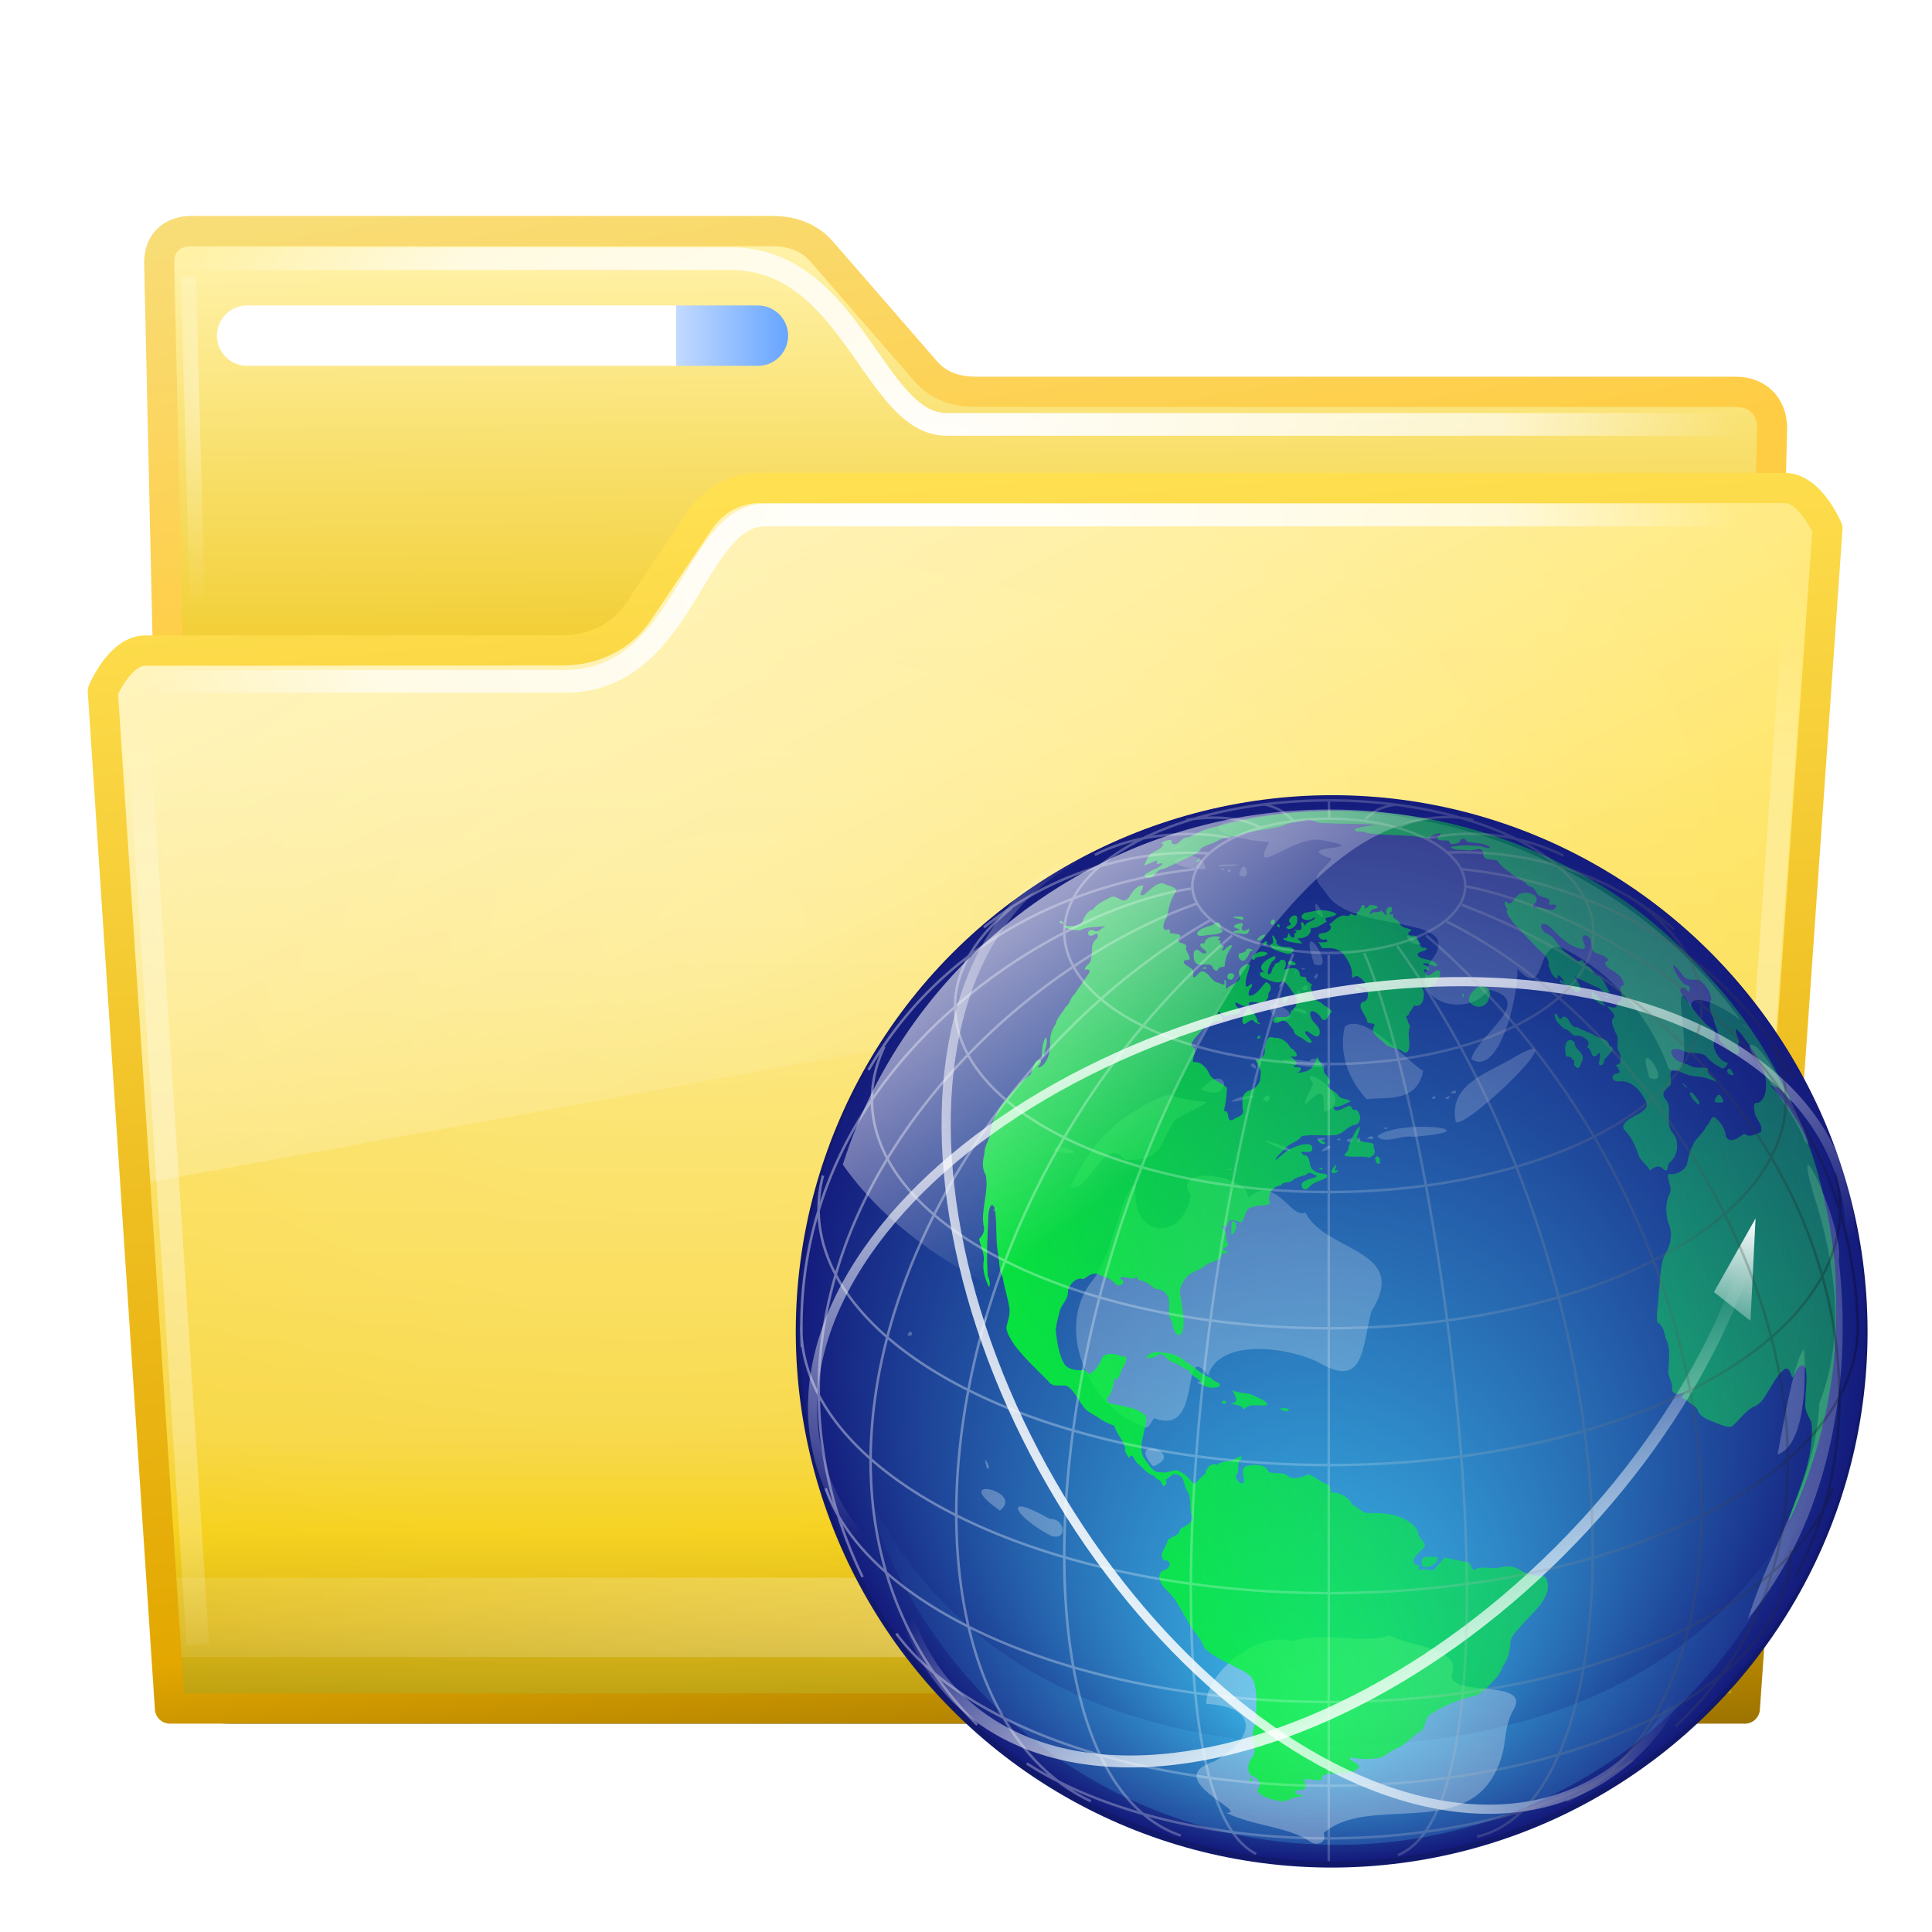 <svg height="256" viewBox="0 0 256 256" width="256" xmlns="http://www.w3.org/2000/svg" xmlns:xlink="http://www.w3.org/1999/xlink">
  <defs>
    <linearGradient id="linearGradient6701">
      <stop offset="0" stop-color="#fff"/>
      <stop offset="1" stop-color="#fff" stop-opacity="0"/>
    </linearGradient>
    <filter id="filter4454" color-interpolation-filters="sRGB" height="4.714" width="1.323" x="-.161" y="-1.857">
      <feGaussianBlur stdDeviation="15.477"/>
    </filter>
    <linearGradient id="linearGradient4786" gradientTransform="matrix(5.366 0 0 5.087 24.876 281.347)" gradientUnits="userSpaceOnUse" x1="15.133" x2="15.044" y1="17.42" y2="6.623">
      <stop offset="0" stop-color="#f0c923"/>
      <stop offset="1" stop-color="#fff1a5"/>
    </linearGradient>
    <filter id="filter4123" color-interpolation-filters="sRGB" height="1.737" width="1.154" x="-.077" y="-.369">
      <feGaussianBlur stdDeviation="6.45"/>
    </filter>
    <linearGradient id="linearGradient4790" gradientUnits="userSpaceOnUse" x1="107.5" x2="94.814" y1="357" y2="279.762">
      <stop offset="0" stop-color="#ffcd44"/>
      <stop offset="1" stop-color="#f5e38c"/>
    </linearGradient>
    <linearGradient id="linearGradient11897" gradientUnits="userSpaceOnUse" x1="148.066" x2="148.066" y1="486.029" y2="315.263">
      <stop offset="0" stop-color="#b79b0a"/>
      <stop offset=".063" stop-color="#dcb50c"/>
      <stop offset=".13" stop-color="#f5ce0c"/>
      <stop offset=".2" stop-color="#f7d435"/>
      <stop offset=".7" stop-color="#ffe564"/>
      <stop offset="1" stop-color="#ffe76d"/>
    </linearGradient>
    <radialGradient id="radialGradient69112" cx="147.016" cy="525.86" gradientTransform="matrix(1.587 0 -0 .753 -86.287 85.9)" gradientUnits="userSpaceOnUse" r="103.047" xlink:href="#linearGradient6701"/>
    <filter id="filter4375-19" color-interpolation-filters="sRGB" height="2.706" width="1.027" x="-.014" y="-.853">
      <feGaussianBlur stdDeviation="1.066"/>
    </filter>
    <linearGradient id="linearGradient4324-3">
      <stop offset="0" stop-color="#fff"/>
      <stop offset=".711" stop-color="#fff" stop-opacity=".653"/>
      <stop offset="1" stop-color="#fff" stop-opacity="0"/>
    </linearGradient>
    <linearGradient id="linearGradient6330" gradientUnits="userSpaceOnUse" x1="167.422" x2="180.588" y1="320.081" y2="482.759">
      <stop offset="0" stop-color="#ffe051"/>
      <stop offset=".853" stop-color="#e3a700"/>
      <stop offset="1" stop-color="#9b7200"/>
    </linearGradient>
    <linearGradient id="linearGradient6345" gradientUnits="userSpaceOnUse" x1="85.711" x2="130.892" y1="333.963" y2="426.569">
      <stop offset="0" stop-color="#fff" stop-opacity=".501"/>
      <stop offset="1" stop-color="#fff" stop-opacity="0"/>
    </linearGradient>
    <radialGradient id="radialGradient6522" cx="129.671" cy="373.827" gradientTransform="matrix(1.648 -.21 .129 1 -143.259 41.552)" gradientUnits="userSpaceOnUse" r="108.063">
      <stop offset="0" stop-color="#fff" stop-opacity=".3"/>
      <stop offset="1" stop-color="#fff" stop-opacity="0"/>
    </radialGradient>
    <linearGradient id="linearGradient1153" gradientUnits="userSpaceOnUse" x1="28.764" x2="104.454" y1="36.473" y2="36.473">
      <stop offset="0" stop-color="#fff"/>
      <stop offset=".804" stop-color="#fff"/>
      <stop offset=".804" stop-color="#c2daff"/>
      <stop offset="1" stop-color="#67a5ff"/>
    </linearGradient>
    <radialGradient id="radialGradient4473" cx="247.518" cy="398.591" gradientTransform="matrix(18.995 1.488 -.695 8.777 -4177.069 -3468.231)" gradientUnits="userSpaceOnUse" r="6.67" xlink:href="#linearGradient4324-3"/>
    <filter id="filter4504" color-interpolation-filters="sRGB" height="1.017" width="1.596" x="-.298" y="-.008">
      <feGaussianBlur stdDeviation=".366"/>
    </filter>
    <radialGradient id="radialGradient4510" cx="247.068" cy="400.185" gradientTransform="matrix(18.991 -1.537 .728 8.902 -4934.661 -2770.632)" gradientUnits="userSpaceOnUse" r="6.67" xlink:href="#linearGradient4324-3"/>
    <radialGradient id="radialGradient4684" cx="143.602" cy="314.059" gradientTransform="matrix(1 .005 -.003 .66 .994 125.472)" gradientUnits="userSpaceOnUse" r="101.605" xlink:href="#linearGradient4324-3"/>
    <filter id="filter4686" color-interpolation-filters="sRGB" height="1.267" width="1.014" x="-.007" y="-.133">
      <feGaussianBlur stdDeviation=".559"/>
    </filter>
    <radialGradient id="radialGradient5200" cx="143.602" cy="314.059" gradientTransform="matrix(1 .005 -.003 .66 .994 134.194)" gradientUnits="userSpaceOnUse" r="101.605" xlink:href="#linearGradient4324-3"/>
    <radialGradient id="radialGradient1239" cx="53.078" cy="315.766" gradientTransform="matrix(12.122 -.519 1.255 28.998 -987.397 -8818.051)" gradientUnits="userSpaceOnUse" r=".945" xlink:href="#linearGradient6701"/>
    <filter id="filter1241" color-interpolation-filters="sRGB" height="1.082" width="5.77" x="-2.385" y="-.041">
      <feGaussianBlur stdDeviation=".696"/>
    </filter>
    <linearGradient id="linearGradient8575" gradientUnits="userSpaceOnUse" x1="-126.507" x2="83.923" y1="-17.498" y2="-17.498">
      <stop offset="0" stop-color="#fff"/>
      <stop offset=".5" stop-color="#fff" stop-opacity=".498"/>
      <stop offset="1" stop-opacity=".657"/>
    </linearGradient>
    <linearGradient id="linearGradient5752-9" gradientTransform="matrix(1.935 0 0 1.928 -147.393 -126.178)" gradientUnits="userSpaceOnUse" x1="22.196" x2="51.626" xlink:href="#linearGradient6701" y1="-3.091" y2="35.567"/>
    <filter id="filter6740-7" height="1.099" width="1.211" x="-.105" y="-.05">
      <feGaussianBlur stdDeviation=".207"/>
    </filter>
    <linearGradient id="linearGradient6346-3" gradientTransform="matrix(.769 0 0 1.262 15.228 -21.986)" gradientUnits="userSpaceOnUse" x1="119.585" x2="-6.849" xlink:href="#linearGradient6701" y1="1.565" y2="8.759"/>
    <linearGradient id="linearGradient6348-2" gradientTransform="matrix(.769 0 0 1.262 .047 20.221)" gradientUnits="userSpaceOnUse" x1="108.674" x2="-5.198" xlink:href="#linearGradient6701" y1="-9.811" y2="6.688"/>
    <linearGradient id="linearGradient6350-0" gradientTransform="matrix(.769 0 0 1.262 -36.793 -5.367)" gradientUnits="userSpaceOnUse" x1="97.526" x2="37.594" xlink:href="#linearGradient6701" y1="51.7" y2="11.567"/>
    <linearGradient id="linearGradient6038-6" gradientUnits="userSpaceOnUse" x1="278.831" x2="15.475" y1="12.988" y2="-37.347">
      <stop offset="0" stop-color="#07fa2b"/>
      <stop offset="1" stop-color="#25ff55" stop-opacity="0"/>
    </linearGradient>
    <linearGradient id="linearGradient6041-9" gradientUnits="userSpaceOnUse" x1="-103.55" x2="115.904" y1="26.675" y2="-32.127">
      <stop offset="0" stop-color="#04f732"/>
      <stop offset="1" stop-color="#00fd1f" stop-opacity="0"/>
    </linearGradient>
    <filter id="filter4037-7" height="1.011" width="1.013" x="-.006" y="-.006">
      <feGaussianBlur stdDeviation=".473"/>
    </filter>
    <filter id="filter3793-2" height="1.227" width="1.087" x="-.043" y="-.114">
      <feGaussianBlur stdDeviation="2.881"/>
    </filter>
    <radialGradient id="radialGradient6897-7" cx="-20.747" cy="-17.869" fx="-24.779" fy="62.038" gradientUnits="userSpaceOnUse" r="105.912">
      <stop offset="0" stop-color="#3cc1ee"/>
      <stop offset="1" stop-color="#141b7c"/>
    </radialGradient>
    <filter id="filter3748-3" height="1.036" width="1.036" x="-.018" y="-.018">
      <feGaussianBlur stdDeviation=".733"/>
    </filter>
    <linearGradient id="linearGradient1463" gradientUnits="userSpaceOnUse" x1="-1100.798" x2="-1100.798" y1="457.993" y2="379.857">
      <stop offset="0" stop-color="#4fd6ff"/>
      <stop offset="1" stop-color="#4fd6ff" stop-opacity="0"/>
    </linearGradient>
    <linearGradient id="linearGradient1465" gradientUnits="userSpaceOnUse" x1="5.915" x2="132.875" xlink:href="#linearGradient6701" y1="310.452" y2="-163.368"/>
    <linearGradient id="linearGradient1467" gradientUnits="userSpaceOnUse" x1="101.789" x2="97.069" xlink:href="#linearGradient6701" y1="43.983" y2="57.257"/>
  </defs>
  <rect fill-rule="evenodd" filter="url(#filter4454)" height="20" opacity=".8" rx="8.153" ry="10" transform="matrix(.903 0 0 .297 9.573 162.761)" width="230" x="15" y="201"/>
  <g enable-background="new" transform="matrix(1.058 0 0 1.064 -28.633 -300.291)">
    <path d="m52.094 312c-2.336 0-4.094 1.278-4.094 3.95v167.466c0 3.952 2.447 6.585 5.772 6.585h189.555c3.344 0 4.673-2.461 4.673-5.905v-147.522c0-2.951-2.011-4.547-4.516-4.547h-93.987c-1.693 0-4.434-.205-6.493-2.561l-13.071-14.954c-1.757-2.011-4.225-2.511-6.09-2.511z" fill="url(#linearGradient4786)" fill-rule="evenodd"/>
    <path d="m122.25 324c-3.198 0-5.916 1.724-7.531 4.125l-7.656 11.344c-1.912 2.841-5.3 4.78-9.469 4.781h-44.691c-3.197 0-5.392 3.037-5.344 5.062l.406 16.688h199.194l1.281-36.938c.104-3.037-2.147-5.062-5.344-5.062z" fill-rule="evenodd" filter="url(#filter4123)" opacity=".712" transform="translate(0 20)"/>
    <path d="m51.094 311c-2.336 0-4.094 1.278-4.094 3.95l3.78 168.466c0 3.952 2.447 6.585 5.772 6.585h183.996c3.344 0 4.673-2.461 4.673-5.905l3.78-148.522c0-2.951-2.011-4.547-4.516-4.547h-94.987c-1.693 0-4.434-.205-6.493-2.561l-13.071-14.954c-1.757-2.011-4.225-2.511-6.09-2.511z" fill="none" stroke="url(#linearGradient4790)" stroke-width="3.769"/>
    <path d="m51.07 314.443h67.537c15.096 0 17.92 20.638 26.983 20.638h103.022" fill="none" filter="url(#filter4686)" stroke="url(#radialGradient5200)" stroke-width="2.827"/>
    <path d="m32.764 36.473h67.69" fill="#82b7ff" stroke="url(#linearGradient1153)" stroke-linecap="round" stroke-width="8" transform="matrix(.945 0 0 .94 27.055 289.746)"/>
    <path d="m50.673 296.605 1.095 41.308" fill="none" filter="url(#filter1241)" opacity=".6" stroke="url(#radialGradient1239)" stroke-width="1.885" transform="translate(0 20)"/>
  </g>
  <g enable-background="new" transform="matrix(1.058 0 0 1.064 -28.703 -290.725)">
    <path d="m122.254 334.01h128.406c3.197 0 5.344 5.062 5.344 5.062l-10.344 146.938h-197.25l-8.406-126.688s2.116-5.062 5.312-5.062l52.281-.031c4.168-.002 7.557-1.94 9.469-4.781l7.656-11.344c1.616-2.401 4.333-4.094 7.531-4.094z" fill="url(#linearGradient11897)"/>
    <path d="m245.656 480.938h-197.25v3h197.25z" fill="url(#radialGradient69112)" fill-rule="evenodd" filter="url(#filter4375-19)" opacity=".499" transform="matrix(1 0 0 3.292 0 -1113.528)"/>
    <path d="m122.254 334.01h128.406c3.197 0 5.344 5.062 5.344 5.062l-10.344 146.938h-197.25l-8.406-126.688s2.116-5.062 5.312-5.062l52.281-.031c4.168-.002 7.557-1.94 9.469-4.781l7.656-11.344c1.616-2.401 4.333-4.094 7.531-4.094z" fill="url(#radialGradient6522)"/>
    <path d="m122.254 334.009c-3.198 0-5.916 1.692-7.531 4.093l-7.657 11.344c-1.912 2.841-5.299 4.78-9.467 4.782l-52.282.031c-3.197 0-5.33 3.037-5.311 5.063l4.287 61.42 208.935-37.755 2.777-43.916c-.003-3.038-2.148-5.063-5.344-5.063z" fill="url(#linearGradient6345)"/>
    <path d="m241.877 480.938h-187.801v3h187.801z" fill="url(#radialGradient69112)" fill-rule="evenodd" filter="url(#filter4375-19)" opacity=".3" transform="matrix(1 0 0 .722 0 131.781)"/>
    <path d="m122.188 323h128.406c3.197 0 5.344 5.062 5.344 5.062l-10.344 146.938h-197.25l-8.406-126.688s2.116-5.062 5.312-5.062l52.281-.031c4.168-.002 7.557-1.94 9.469-4.781l7.656-11.344c1.616-2.401 4.333-4.094 7.531-4.094z" fill="none" stroke="url(#linearGradient6330)" stroke-linecap="round" stroke-linejoin="round" stroke-width="3.769" transform="translate(.066 11.01)"/>
    <path d="m242.728 466.93 9.579-136.678" fill="none" filter="url(#filter4504)" opacity=".6" stroke="url(#radialGradient4473)" stroke-width="2.827" transform="translate(.066 11.01)"/>
    <path d="m51.845 467.081-7.683-117.524" fill="none" filter="url(#filter4504)" opacity=".6" stroke="url(#radialGradient4510)" stroke-width="2.827" transform="translate(.066 11.01)"/>
    <path d="m45.401 347.075h52.419c15.096 0 16.03-20.715 25.093-20.715h125.699" fill="none" filter="url(#filter4686)" stroke="url(#radialGradient4684)" stroke-width="2.827" transform="translate(.066 11.01)"/>
  </g>
  <g transform="matrix(.667 0 0 .667 190.384 187.928)">
    <circle cx="61.184" cy="58.71" fill="#11196b" filter="url(#filter3748-3)" r="48.947" transform="matrix(2.175 0 0 2.175 -153.962 -144.896)"/>
    <circle cx="-20.747" cy="-17.869" fill="url(#radialGradient6897-7)" r="105.912"/>
    <path d="m-1178.156 380.469c9.474 35.016 41.469 60.813 79.469 60.812 38 0 70.026-25.796 79.5-60.812-13.477 30.5-44.03 44.135-79.5 44.135-35.47-0-65.992-13.635-79.469-44.135z" fill="url(#linearGradient1463)" filter="url(#filter3793-2)" opacity=".521" transform="matrix(1.185 0 0 1.185 1282.06 -438.169)"/>
    <path d="m99.543 202.244c-4.018-2.962-11.141-3.112-16.258-5.643 4.669.009-12.724-6.537-2.422-9.878 7.195-3.736 9.677-10.428-1.481-11.111.2-6.373 10.139-14.067 16.531-12.073 6.158-1.978 13.05.707 18.786-1.086 4.277 2.33 13.445 2.196 12.07 7.215-1.501 5.067 16.019.696 11.571 7.444-2.152 4.385-.596 6.863-3.616 12.313-6.636 11.794-24.342 3.801-32.708 11.047.668 1.747-1.111 2.537-2.472 1.771zm84.359-43.595c4.271-13.762 12.998-26.129 13.493-40.838 5.237-13.217 3.067-27.303-1.134-40.478-4.563-15.555 6.006 6.487 4.915 12.921 2.745 23.952-1.951 50.184-17.568 69.078 0 0 .294-.683.294-.683zm-134.369-15.384c-7.197-3.759-9.65-8.646-.283-3.255 3.145-.072 3.458 4.346.283 3.255zm-9.857-4.853c-10.085-7.038 5.006-3.806 0 0zm-2.53-8.237c-1.043-3.78 1.388 1.087 0 0zm32.032-.275c-5.559-6.177 6.77-2.626 0 0zm120.206-2.275c1.081-5.766 3.374-18.872 5.085-20.25.469 6.11.149 18.491-5.085 20.25zm-122.524-5.614c-9.935-3.402-16.796-18.592-9.408-27.825 4.045-4.821 5.462-17.364 8.43-18.639-1.463 10.452 9.007 11.457 10.556 2.215-4.26-6.211 11.616-3.912 10.994.49 5.279-4.855 8.289 4.224 11.056 2.779 3.9 7.754 20.274 6.97 12.708 19.036-1.836 6.902-1.291 15.189-10.309 9.733-6.991-3.276-19.274-4.173-21.103 2.637-5.638-7.51-.704 12.035-10.409 8.178-.644.703-1.114 2.685-2.515 1.396zm10.829-8.291c1.447-.641 1.409 1.177 0 0zm-55.736-8.979c.163-1.847 1.823.252 0 0zm14.615-2.583c.699-2.978.686.512 0 0zm1.774-21.445c.923-1.472 1.461-.002 0 0zm14.918-4.647c3.871-8.009 8.67-13.92 18.819-17.742 8.462 2.757 10.558-.455 1.304 4.864-3.115 4.669-2.22 7.952-9.631 7.718-3.902-5.247-7.05 6.816-10.491 5.16zm-8.578-3.253c1.265-1.647-.457 1.502 0 0zm38.879-.112c1.329-.409.663.629 0 0zm-33.239-3.406c-1.355-2.575 8.956 1.502 0 0zm44.061-.257c-10.268-4.448 5.909.965 0 0zm7.13.267c1.782-2.154 3.023-.522 0 0zm93.027-2.072c-.973-4.516-14.613-21.157-9.319-18.139 3.854 2.995 12.522 22.271 9.319 18.139zm-88.154-.09c1.973-1.322 1.343 1.356 0 0zm1.985-.202c1.121-1.309.685 1.818 0 0zm-7.49-.188c3.659-.356-.798 1.166 0 0zm3.617.172c1.329-.409.663.629 0 0zm5.849-.159c1.278-1.177 2.0.626 0 0zm1.994-.426c4.208-3.424 23.159-1.164 6.837.127-1.875-.485-5.644 1.579-6.837-.127zm1.181-1.581c1.329-.409.663.629 0 0zm13.922-1.137c-1.4-6.877 5.076-9.02 10.452-11.993 14.514-8.848-8.169 13.238-10.452 11.993zm-25.442-3.789c.1-5.788-6.643 5.994-1.981-3.584-3.744-4.684 9.168 2.939 2.08 5.458 0 0-.1-1.874-.1-1.874zm-17.817-.065c1.899-1.889 9.074-1.406 0 0zm26.08-.562c-4.855-5.365-4.989-10.78-4.164-13.988 3.89-2.833 12.244 7.033 15.075 8.542-1.281 6.063-6.468 5.03-10.912 5.446zm-19.944.033c1.82-2.398 1.639 1.769 0 0zm32.488-.198c.842-1.24 1.04.688 0 0zm2.527.017c1.522-1.192.908.639 0 0zm-46.917-1.753c5.418-5.851 6.355 3.046 0 0zm48.0.67c1.409-1.177 1.447.641 0 0zm38.326-2.859c-3.14-9.572 5.02 2.054 0 0zm3.739-1.668c-3.632-10.041-10.876-18.533-20.587-23.371-5.251-1.595-2.888 10.308-8.598 4.032.211 5.653-3.637 20.942-8.884 17.379 1.279-4.723 12.635-11.223 3.437-13.348-4.642 5.968-16.14 1.918-11.13-5.586 7.224-9.292-15.489-5.009-20.128-12.881-3.323-3.929-1.963-3.081 1.004-6.715-8.789-2.974 9.237-1.454-1.987-3.622-5.159-1.031-14.21 7.717-10.06.41-6.71-.528-16.096-2.992-3.937-4.696 35.508-5.959 73.626 9.735 94.684 38.957-4.822-3.534-9.809-5.386-9.595-2.475-5.219-9.748 2.56 15.577-4.218 11.915zm-80.535-.777c.801-1.357 1.808 2.008 0 0zm14.284.341c-5.548.495-13.516-2.536-2.918-1.054.803-1.943 4.257 2.172 2.918 1.054zm-13.115-.91c-1.112-1.635 1.588.309 0 0zm93.928-6.889c-1.173-1.794 2.053 2.279 0 0zm-89.989-.978c-5.759-7.306 7.901-.383 0 0zm5.459-1.398c-5.914-1.595 1.289-1.297 0 0zm-1.337-2.875c-1.164-4.367 2.285 1.133 0 0zm.567-2.018c1.48-2.049 1.75 1.351 0 0zm-4.237-.733c3.401-3.936-.71 2.221 0 0zm6.64-1.542c1.349-2.078.572 1.52 0 0zm-3.664-.805c.383-1.626.198 1.338 0 0zm1.152-.79c1.329-.409.663.629 0 0zm2.546-.816c-3.566-10.776 5.052 1.889 0 0zm18.765-4.09c-3.535-3.841 5.102 1.607 0 0zm-18.351-5.858c-1.262-5.066 3.413 3.325 0 0zm-14.856-7.29c1.015-4.381 2.782 1.921 0 0zm-6.48-1.038c-13.075-.628-.158-5.518 0 0zm4.2.38c.842-1.24 1.04.688 0 0zm-1.346-.42c1.329-.409.663.629 0 0zm.35-.877c8.616-.19-3.912.843 0 0zm-9.361-3.272c7.599-2.442-3.121 1.71 0 0z" fill="url(#linearGradient1465)" filter="url(#filter4037-7)" opacity=".648" transform="matrix(1.032 0 0 1.032 -127.748 -124.503)"/>
    <path d="m-32.832 75.695c-1.035-.367-2.563-.773-2.85-1.939 1.226-.708.096-2.536-1.041-2.675-1.081-.835-.865-2.569-.07-3.56 1.133-1.272.31-2.856.236-4.312-.001-1.448.685-2.798.631-4.264.078-2.264.284-4.635-.489-6.809-.819-1.667-2.751-2.232-4.275-3.069-1.926-.992-3.975-1.91-5.516-3.47-.408-1.214-1.185-2.27-1.994-3.273-1.994-2.756-3.131-6.158-5.752-8.439-1.098-1.06-1.961-3.273.069-3.82 1.095-.438 1.15-2.013-.246-1.817-1.419-1.169.581-2.641.623-3.945.609-.912 2.396-.739 2.479-2.252.831-.564 2.82-1.328 2.401-2.529-.664-1.609.042-3.54-.948-5.072-.822-1.142-.358-2.908-2.13-3.288-.842-.382-1.483.767-2.147 1.022.393.672-.149 1.813-.797.859-.002-.868-1.115-.746-1.526-1.578-1.248-.398-2.136-1.451-3.058-2.342-.702-.275-1.18-2.325-1.771-1.542.248.994-1.241-.926-.894-1.528-.317-1.708-1.743-2.923-2.182-4.575-1.134-.416-2.333-.915-3.311-1.725-1.097-.672-2.345-1.146-3.006-2.34-1.011-1.286-1.641-2.974-3.089-3.848-1.274-.289-2.823.43-3.724-.968-2.288-2.292-4.675-4.517-6.654-7.091-.678-1.093-1.513-2.214-1.658-3.522.278-1.357.886-2.703.572-4.124-.332-2.01-.977-3.955-1.327-5.961-.804-1.539-.549-3.332-.949-4.981-.478-2.891-.068-5.86-.651-8.736-.82-1.784-1.292 1.287-1.215 2.038-.2 3.852-.386 7.729-.095 11.58.328.45.608 2.154.136 2.01-.688-1.626-1.297-3.398-.933-5.181.116-1.497-.684-2.833-.953-4.259.772-.705 1.261-1.663.866-2.818-.444-3.295 1.079-6.532.483-9.813-.772-1.357-.703-2.698-.303-4.139-.023-1.322.574-2.268.966-3.323.391-1.239.335-2.636 1.036-3.83.999-2.539 2.972-4.493 4.715-6.53.594-.87 2.109-1.971 2.512-2.263.264-.923.772-3.046 1.895-2.821.641.764-1.518 1.903.094 1.342 1.525-.992 1.853-3.032 1.877-4.723-.135-1.365.335-2.654 1.083-3.769.27-1.309 1.3-2.124 1.937-3.342.992-.706.981-1.966 1.802-2.566.79-1.259 1.706-2.426 2.505-3.679.713-.843.751-1.504-.471-1.195.053-.964 1.276-1.211 1.186-1.963.521-1.27-.241-3.065 1.095-4.126.709-.67.239-1.488-.599-.777-1.424.605-1.366-1.359.058-.975.659.582 1.418-.246 2.034-.592.762-.383-.38-.122-.681-.146-1.358.121-2.808.073-4.029.723-.863.121-3.41-.319-3.166-.869 1.172.077 3.509.275 3.745-1.153.563-.969.837-1.764 2.038-2.126.73-1.175 2.236-1.703 3.428-2.391 1.393-.668 2.248 1.56 3.552.154.744-.989 1.413-2.482 2.893-2.509.307.514-1.293 2.249.143 1.891 1.218-.836 2.242-2.35 3.857-2.341.711.53 2.828.685 2.6 1.635-1.176 1.508-1.469 3.458-1.882 5.268-.65.66-1.233 2.973.434 2.253.498.017-.228 1.005.685.797.654.2 2.342.042 1.292 1.023-.57 1.431 2.008.543 1.411 1.98.122.867 1.718 2.62-.162 2.309-1.143 1.099 2.214 1.345 1.598 2.752-.068 1.844 1.004-.496 1.784-.499 1.448.096 1.751 2.124 3.299 2.259.674.371 1.487.7 1.038-.42.894-.688-.156 2.594.875 1.263.733-.556 2.835-1.066 2.163-2.496-.532-.975 1.461-2.511 2.103-1.901-.18 1.369-.968 2.651-.811 4.081.125 1.003 1.515-1.279 1.184.289-.508.454-1.188 2.226.152 1.651 1.218-.517 1.904-1.872 2.694-2.587 1.119.338 1.2 1.554.447 2.233.264 1.477-1.295 2.143-2.522 1.776-.595-.083-1.481-.231-1.335.554-.918.675-1.953-.372-2.616-.55-.415 1.087 2.055 1.537.383 2.261-.789.42-1.713.127-2.428.544-.439-.315-2.17-1.742-1.237-.315 1.022.609.759 1.549-.435 1.207-1.161.552-2.392 1.13-3.257 2.114-.603.893-1.914 1.768-1.823 2.856 1.554.594.013 2.278.359 3.234 1.4-.32 2.77 1.157 3.216 2.376.769 1.395 2.614 1.656 3.489 2.74-.069 1.533-.253 3.141-.605 4.592 1.403-.193.264 2.184 1.768 1.766.545-.619 2.555-.758 1.933-2.167-.014-1.267-.287-3.16 1.257-3.644 1.414-.401 2.434-1.573 2.303-3.084.338-1.183-.74-2.089-.866-2.985 1.276-.234 1.928-1.154 1.711-2.458.348-.931.382-2.653 1.81-1.998 1.574-.071 2.655.796 3.382 2.071.749.228 1.965 1.951.418 1.67-1.521-.506 2.108 1.446.118 1.805.067.679 2.006-.262 1.285 1.067-1.457.654 1.082.206 1.533-.11 1.176-.442 1.442-1.752 1.917-2.771.34.819.7 1.656 1.322 2.293-.485 1.164 1.53 1.993 1.131 3.046-1.308.75 1.231 1.56 1.588 2.247.554 1.027 1.899.656 2.552 1.346-.973.343-2.203 1.242-3.363 1.057.105 1.664 2.057.068 2.959-.168.849-.251.457 1.106 1.427.714 1.017.571 1.297 2.586-.015 3.014-1.602.164-2.431 1.873-3.993 2.04-2.233.233-4.511-.185-6.725.221-.782 1.167-2.249 1.315-3.203 2.341-.557.61-2.192 2.01-1.915 2.418 1.151-.99 2.24-2.124 3.74-2.596.982-.412 3.83-1.286 3.466.556-.434 1.096-3.208-.343-1.742 1.041 1.793.029.664 2.531 2.264 3.16.481.772 3.047.164 2.327 1.312-1.135.692-2.642.825-3.493 1.953-1.237 1.277-2.23-.928-.643-1.316.466-.487 2.327-.507 2.152-1.037-.868-.25-1.332-1.024-2.183-.109-1.097.315-2.036.466-2.841 1.267-.822.297-1.667.059-2.136.84-1.626.011-2.793 2.101-2.033 3.513-.884.675-2.326.224-3.385.72-1.776.145-1.419 2.087-2.39 3.07-.881-.142-2.338-1.214-2.676.393-.136 1.006-1.991-.213-.804.922.887.904.108 2.253.923 3.08-.065.592-1.918.853-.517 1.257.993.314-.399.677-.79.516.032 1.747-2.106 1.4-3.157 2.33-1.081.976-2.563 1.217-3.615 2.137-.987 1.104-1.87 2.575-1.403 4.108.291 2.424 1.115 4.999.181 7.378-1.087 1.12-1.867-1.511-1.859-2.42-.944-1.01-.535-2.427-.599-3.688.006-1.532-1.145-2.858-2.721-2.774-1.098-.835-2.13-1.764-3.572-1.8.225-.963-.052-.605-.685-.33-.804.248-2.561-.687-2.807.067 1.584.491.058 1.927-.908 1.076-.76-1.132-2.049-1.28-3.178-1.86-1.281-.617-2.218.288-3.146.876-1.478-.48-2.734 1.009-3.101 2.301.199 1.616-1.198 2.571-1.606 3.99-.283 1.289-.726 2.583-.801 3.891.259 2.177.52 4.439 1.541 6.41.664 1.3 2.222 1.556 3.54 1.5.915-.28 1.097.657 1.664.741 1.32-.666 1.981-2.089 2.559-3.373.883-.96 2.717-.627 3.754-.093 1.71-.353.725 1.778.076 2.473-.362 1.032-.759 2.626-1.51 1.845-.101 1.453-.466 2.921-1.429 4.055-.223 1.287 2.143 1.094 3.029 1.453 1.625.3 3.377.713 4.59 1.909.463 1.248-.241 2.589-.417 3.851-.416 1.637-.808 3.576.403 4.994.843 1.057 1.478 2.624 3.104 2.406 1.191.351 2.213-.549 3.292-.329 1.424.489 2.337 1.723 3.365 2.731.469-.496 1.326-1.518 2.133-2.049.216-1.216 1.104-2.322 2.408-1.776.675-.867 2.124-.522 3.075-1.0.515-.154 2.135-1.436 1.664-.153-1.12.646-.08 2.29-1.046 3.217-.052 1.004 1.6 2.604 1.636.739-.322-1.116-.684-2.61 1.001-2.699 1.271-.286 3.349-.188 3.845 1.236 1.237.648 3.001-.203 4.024.993 1.204.642 2.713.033 3.868-.479 1.364.381 2.379 1.631 3.817 1.955.933.339.126 2.077 1.482 1.647 1.346.327 2.874 1.026 3.373 2.417 1.197.429 2.003 1.801 3.422 1.677 2.558-.032 5.306.093 7.533 1.494 1.124.666 2.046 1.432 2.28 2.822.314 1.107 2.116 1.768.698 2.874-.599.834-2.582 2.114-1.295 3.088 1.231-.298.399 1.088.296.993.982-.104 2.262-.162 2.958.203.967-.759 1.706-1.758 2.545-2.649 1.559.356 3.124.715 4.703.945.723.419.564 2.18 1.726 1.213 1.452-.404 2.961.175 4.435-.148 1.384-.375 2.87-.358 4.097.476 1.352.75 2.868 1.358 4.442 1.121 1.203.345 1.159 2.117.959 3.151-.813 2.711-3.207 4.479-4.963 6.567-.983 1.214-2.523 2.357-2.394 4.088-.085 1.618-.693 3.167-1.645 4.461-.353 1.52-1.693 2.546-2.679 3.679-.976 1.032-2.149 1.992-3.622 2.117-2.872.801-5.682 1.98-8.14 3.68-1.13.926-.492 2.929-2.233 3.431-1.478 1.115-2.709 2.59-4.489 3.259-1.286.467-2.192 1.726-3.598 1.838-1.767.241-3.581.222-5.319-.147-.662.786 2.359 1 1.494 2.21-1.425 1.099-3.362.873-5.059 1.011-.935.001-2.186.02-2.184 1.205-1.065.248-2.181-.126-3.264-.188-.329.183.217 1.123.134 1.584-.007.991-3.049.283-1.842 1.428.643.158 1.95.43.512.571-1.474-.057-2.486 1.21-3.942.8-.521-.072-1.036-.181-1.545-.314zm-4.448-3.765c.22-1.484 1.066 1.292 0 0zm34.286-43.261c-.253-1.559 2.042-1.082 3.063-1.091.497 1.181-1.436 2.062-2.462 1.978-.494.005-.631-.48-.601-.887zm72.896-8.496c1.546-4.803 3.803-9.445 4.403-14.509.127-1.67.424-3.388.054-5.041-.628-1.187-1.34-2.403-1.13-3.814-.01-2.172.42-4.363.104-6.522-.612-1.682-1.709-.312-2.075.684-.229.198-.537 1.291-.705.815-.284-.664-.538-2.031-1.517-1.539-1.565 1.277-2.421 3.194-3.496 4.863-.655 1.128-1.481 2.265-2.777 2.681-1.694.967-2.713 2.707-4.228 3.885-1.393.105-2.698-.664-3.982-1.129-1.156-.465-2.464-1.045-2.796-2.372-.585-.867-1.678-1.111-2.276-1.957-1.245 0-.563-1.138-.171-1.347-1.016.502-2.843.644-2.543-1.143-.108-1.267-1.023-2.299-.718-3.646.022-1.979.475-4.115-.578-5.925-.321-1.231-.417-2.557-1.656-3.218-.256-1.589.144-3.209.212-4.808.306-2.678.261-5.426.994-8.037.592-1.183 1.349-2.325 1.411-3.702.292-1.298-.159-2.524-.589-3.721-.359-1.773-.426-3.727.46-5.361.58-1.263-.723-2.785-.254-3.866 1.383.331 3.06-.546 3.645-1.828.283-1.723.791-3.432 1.77-4.901.822-.924 1.581-1.654 2.105-2.772.864-.554.947-2.754 2.183-1.262.928.873 1.524 2.055 1.686 3.316.837 1.708 2.7.053 3.656-.544 1.084.904 2.179.126 3.251-.293.631-1.562-1.239-2.676-1.224-4.217-.199-.799-.242-1.778.795-1.62 1.731-1.035 1.549-3.292 1.381-5.024-.256-2.463-1.989-4.386-3.231-6.421-.795-1.096-1.503-2.302-2.546-3.183-.537.709 1.118 2.325.176 3.352.495.611.695 2.141-.541 1.512-1.2-.738-2.369-1.674-3.089-2.903-.061-1.47-.85-2.603-1.082-4.022-.629-1.263-1.091-2.553-.441-3.872-.167-1.557-1.199-2.938-2.441-3.837-1.275-.102-2.739.244-3.448-1.271-.425-.362-1.433-1.991-1.724-1.488.494 1.404 1.297 2.773 2.421 3.758 1.278-.259 1.049 2.219.241.879-.78-.847-1.734.042-.9.86.512 1.313 1.789 1.834 2.252 3.098 1.06 1.356 2.16 2.734 3.542 3.774 1.531.619.379 2.47.528 3.541.295 1.489 1.34 3.005 2.877 3.374-.3.353-.785 1.568-1.665.766-1.106-.501-2.02-1.317-2.815-2.216-1.349-.945-3.178-.224-4.593-1.042-.852-.48-2.996-.588-2.03.919.666 1.426 2.26 1.42 3.457 2.048 1.105.722 2.479.216 3.64.553-.496 1.33 1.405 1.678 1.575 2.649-1.219-.508-2.513-.97-3.873-1.018-1.375-.13-2.681-.594-3.882-1.258-1.911-.679-1.064 1.91-1.221 2.928-.7.694-2.156 1.529-1.117 2.752 1.324 1.42.507 3.387.795 5.088-.026 1.404 1.474 2.119 1.524 3.496.22 1.424-.161 3.001-1.294 3.957-.762.459-.208 2.471-1.442 1.391-.92-1.003-1.823-.23-2.641.304-.524-1.176-1.625-1.689-2.135-2.788-.666-1.974-1.5-3.984-3.063-5.421-.382-1.301 1.268-2.037 2.17-2.61 1.099-.596 3.196-1.506 2.173-3.083-.952-1.928-2.663-3.866-4.988-3.847-1.184.425-2.379-.973-.85-1.462 1.522-.086.057-1.442-.074-1.764 1.464.054 1.075-2.221.406-2.946-.203-1.248.339-2.557-.521-3.546-.178-1.073-1.233-2.051-.122-3.116-.213-.839-.976-1.363-1.501-2.009.623.008 1.661.62 1.964-.131-.051-.974 1.482-.853.902-2.063-.032-.713-.549-2.099.492-1.952.034-1.218-.993-2.207-2.018-2.804-.957-.471-2.7-1.836-.977-2.132-.686-1.231-2.152-1.119-3.039-1.808-.718-.999-.013-2.884-1.604-3.226-1.645.163.976 2.679-.59 2.725-2.044-.268-3.721-1.708-5.139-3.11-.791-.73-1.872-2.296-3.031-1.722-.283 1.418 1.359 1.826 2.213 2.436.934 1.108 1.649 2.407 2.86 3.261.688.46 2.062 1.914 2.547 1.591.207-.779 1.369.289 1.062.924 1.246-.331 1.373 1.583 2.563 1.966 1.347.64 1.5 2.127 2.315 3.123-.746 1.117-1.769-.892-2.76-.988-1.416-.688-2.887-1.394-4.289-2.033.548.828 2.357 3.071.363 3.123-.597-.403-.879-.967-1.583-1.036-.091-.855-1.977-.447-1.479-1.433.504.23 1.013 1.096.554.026-.35-.458-1.341-1.546-1.052-.342-1.057.194-1.534-1.673-1.899-2.53.236-1.571-.989-2.226-1.983-3.19-1.662-1.747-3.357-3.47-4.966-5.263-.459-.723-1.558-1.895-1.329-2.534.757.392-.997-1.32-.215-1.811 1.141 1.674 1.839-1.337 3.019-1.462 1.09-.581 3.906.206 2.962 1.748-.618.478-.915 1.232.173.997 1.206-.292 3.524 1.443 3.885-.369-.464-.592-1.881.444-1.297-.875-.202-.987-2.01-.553-2.556-1.585-.424-.782-.803-1.324-1.78-1.519-.758-1.088-2.152-1.445-3.169-2.257-.818-.784-2.237-1.58-2.659-2.37-.333-1.007-2.801.066-3.026-1.525-.093-2.029-2.004-.536-3.209-.874-1.029-.141-2.569.057-3.252-.617 1.789-.49 3.709-.338 5.545-.223.602-.105 2.204.86 2.221.183-1.379-.809-3.037-.798-4.569-.992-.086-.686-1.347-.925-1.371-.012-.789.468-2.194.783-2.199-.259-.624-.036-3.265.154-1.953-.885 1.226-1.086-1.617-.282-1.943.361-1.39.119-2.788-.455-4.209-.403-2.729-.231-5.492-.127-8.199-.575-.47-.57-2.915.098-2.246-.816 1.268-.52 2.661-.562 3.997-.811-3.435-.228-6.881-.161-10.317-.343-1.409.137-2.646-1.15-4.02-.454-1.414.263-2.878.37-4.186 1.027-2.964.853-6.134.806-9.021 1.964-1.22.286-2.522.237-3.648.873-1.084.722-2.48.883-3.502 1.629-.512 1.148-2.046 1.462-3.085 2.072-1.529.644-2.98 1.486-4.533 2.058-1.327-.082-1.47 1.945-2.944 1.67-1.975-.317.794-1.361 1.464-1.733.553-.2 2.483-1.45.834-1.045-1.097.508.166-1.107-.935-.465-.717.277-1.421.584-2.131.878.447-.833.691-1.848 1.437-2.466.845-.44 2.053-.928 2.447-1.767-1.473-.253 2.261-1.619 1.575-.321 1.346 1.093 1.874-1.343 3.374-1.085 1.351-.543 2.562-1.396 4.007-1.725 10.401-3.065 21.366-4.083 32.172-3.386 14.268.927 28.284 5.068 40.847 11.878 7.26 3.78 13.945 8.626 19.846 14.296 7.179 6.742 13.669 14.311 18.514 22.919 1.595 2.847 3.158 5.73 4.454 8.724-1.022-.955-1.55-2.434-2.826-3.105-.601.311-1.822-.992-.887.218 1.374 1.58 2.725 3.186 3.813 4.984 1.961 2.936 3.396 6.186 4.401 9.566 2.013 6.629 3.396 13.461 4.057 20.359.415 6.48.352 12.995-.186 19.466-1.113 10.33-3.847 20.492-8.102 29.971-.256.398-.492 1.302-.865 1.416zm-100.719-21.841c-1.27-.595 2.735-.421.986.314-.349-.021-.667-.186-.986-.314zm-7.786-.381c-.356-.729-2.486-.645-2.259-.999 1.806.261.735-1.806.179-2.537 1.344.709 2.975.376 4.333 1.087.857.453 2.672.979 2.683 1.887-1.482.283-3.246-.454-4.484.681-.129.149-.438.111-.453-.118zm-4.058-1.049c-.11-.83 1.644-.094.412.21-.164.02-.328-.071-.412-.21zm-4.216-4.007c-.414-1.017-2.005-1.148-2.349-2.423-1.262-.383-2.224-1.398-3.548-1.715-.953-.382-1.419-2.085-2.743-1.273-.613.486-3.245 1.098-1.588-.214 1.292-.792 2.952-.252 4.361-.07 1.584.335 2.773 1.53 4.094 2.386 1.237.858 2.367 2.021 3.862 2.389.114.827 2.541.889 1.385 1.827-1.084.245-2.64.186-3.404-.728 0 0-.069-.18-.069-.18v-0zm6.052-30.107c.046-.545-.094-2.916.804-1.586.51.665-.349 2.613-.82 2.191-.002-.202.008-.403.016-.605zm19.88-11.777c.133-.704 1.366-2.2.772-.599-.414.968 1.144-.239.38.633-.261.222-1.045.462-1.152-.034zm-2.416-.645c.55-.371 1.292.37.221.182-.048.003-.355-.049-.221-.182zm11.249-1.431c-.562-1.189.845-1.31.825-.095.222.848-.67.807-.825.095zm-1.412-.744c-1.585-.434-3.307.149-4.865-.388.146-.547.96-.781.836-1.638.54-1.403 1.083-2.869 2.036-4.044.825-.007-1.031 2.524-.063 2.562.906.604 2.207.437 3.074.804-.333.937.867 1.751-.399 2.437-.172.12-.382.372-.619.267zm-9.91-3.144c-.784-1.155 2.54.626.706.47-.271-.09-.519-.253-.706-.47zm74.648-8.062c-.553-.33-1.605-2.496-.303-1.5.458.618 1.454 1.542 1.199 2.253-.373-.144-.634-.467-.896-.752zm3.952.111c.153-.908.966-2.156 1.505-.67.933 1.102-1.04.987-1.505.67zm-6.149-3.297c-.992-1.381 1.825 1.495.202.244 0 0-.1-.118-.1-.118s-.102-.126-.102-.126-0-0-0-0zm9.111-2.123c-1.065-.658.062-1.861.545-.48.538.687.109.826-.545.48zm-30.568-1.527c-.672-.496.191-1.437-.727-1.418.08-1.075-1.59.035-1.215-1.317-.471-1.22.32-3.635 1.769-2.06-.065 1.419 2.015 1.967 1.57 3.516-.366.501-.552 2.191-1.396 1.279zm4.799-1.556c.104-.462.235-1.747-.448-.801-1.439 1.191-.949-1.172-2.078-1.501 1.121-1.17-.876-2.347-1.989-2.328-.901.417-1.415-1.271-2.435-1.257-.665-.609-1.9-1.463-2.024-2.772.407-1.415.782 1.811 1.572.349 1.407-.56 1.342 2.352 2.982 2.028 1.097.729 2.392.969 3.493 1.677 1.064.74 2.643.463 2.848 2.071 1.859.44-.766 2.022-1.122 2.967.143.977-1.361 1.268-.863.005 0 0 .028-.206.028-.206s.034-.231.034-.231-0.0 0-0.0 0zm-110.818-.501c.02-1.238.153-2.8.772-3.776.623 1.191-.354 2.425-.319 3.613-.066.134-.326.391-.453.162zm71.59-1.071c-1.141-.689-2.675-.48-3.638-1.601-.809-.85-2.97-2.047-1.914-3.349.303-.958-1.483-.003-1.453-1.204-.336-1.07-2.295-3.039-.608-3.673 1.094-.162.92-2.314.258-2.861-.571.195-2.421-.97-.886-.572 1.892.471.118-1.37-.719-1.603-.458-.141-1.272.928-.993-.329.032-1.502-.88-2.859-1.72-4.045-.978-1.173-2.634-1.309-4.049-1.15-.499-.141-.531-.974-1.066-1.225.525.099 2.752.157 1.601-.576-1.156.523-2.253-1.198-.571-1.213 1.107-.049 2.183-1.067 1.208-1.7.858-.534 1.532-1.496 2.271-1.585.469-.627 1.721.422 1.958-.578.624.236 1.453.77 1.379-.352.764-.083.664-1.839 1.508-1.255-.397 1.122.759.247.936-.092.586-.106 2.561.267 1.065.746-.85-.037-1.611 1.684-.371.694.678-.076 1.309.052 1.638-.394.496.394 1.378 1.82.971.328-.175-1.058 1.688-1.549 1.076-.187-.631.686-.399.806.395.574-.552 1.1.995.875 1.274 1.949.334 1.01 2.027.78 2.273 1.338-.864.385-.876 1.032.154 1.008 1.776-.23.897 2.803 2.639 2.392 1.223.763-2.513.585-1.323 1.79 1.129.798 2.784.411 3.679 1.598-.167.954-1.859-.625-2.715-.193-.829.199 1.353.3.873.908 1.363.972-1.636-.513-.555.805.655 1.769 1.708-.846 2.881-.29.391 1.262-.972 2.835-2.188 3.306-.532.252-1.778-.447-1.056.601.301 1.191-.112 3.518-1.811 2.962-.416.341-.456 1.025-1.011 1.323.18.82-1.23.695-.298 1.435-.208.809.789.963.315 1.898-.431 1.461.445 3.052-.284 4.452-.278.464-.849.259-1.123-.082zm-19.502-2.227c-.77-.678-2.101-.832-2.069-1.964-.885-.626-1.353-2.509-2.838-1.547-1.059.714-1.932-.817-.512-.958 1.089-.198 2.821.464 2.799-1.225 1.3-.686 1.537-2.26.627-3.416-.689-.8-1.419-2.332-2.263-2.553-.938.695-2.436-.056-3.466-.446-1.061-.289-1.659-1.464-.145-1.328-1.714-1.029.321-2.409 1.385-2.919 1.093-.651 1.049.325.192.787-.535.674-.997 1.833-.911 2.552 1.037.164.616-1.381 1.374-1.626-.328-.719.981-.401 1.052-1.111 1.479-.625 1.328 1.346.712 1.876 1.149-.335 3.072-.848 3.236.923.148.9 1.451-.034 1.29 1.093.324.747 1.663.697.834 1.373.417 1.214.356 2.643 1.946 3.026.621.727 2.039 1.207 2.272 1.914-.611.523-1.184 2.587-2.176 1.173-.434-1.008-2.589-2.194-2.012-.233.266 1.311 1.994 1.881 1.791 3.359-.498 1.912-2.578-1.293-2.912-.229.063.667 2.105 1.997.889 2.121-.403-.14-.759-.388-1.097-.643zm-9.293-.399c.447-1.053 1.067.421.028.13 0 0-.028-.13-.028-.13zm-2.962-3.198c-.102-1.115.693-2.007 1.227-2.91.766.916 1.668 1.825 1.858 3.045 1.288.615-.556.357-.85-.307-.736-.664-1.958 1.597-2.235.171zm45.193-3.786c-.683-1.04.661-2.491 1.612-3.139 1.283-.53 3.068.67 2.198 2.106-.175 1.645-1.893 2.372-3.266 1.483-.206-.116-.395-.265-.544-.449zm26.109.362c-.883-.464-2.334-1.403-1.799-2.533.912.756 2.37 2.175 2.597 2.948-.271-.128-.535-.27-.798-.415zm-63.259-.777c.095-1.157 1.625-.86.737.177-.224.416-.955.483-.737-.177zm35.606-1.043c.68-1.233.209 1.485 0-0 0 0-0.0 0-0.0 0zm28.339.306c.55-.371 1.291.37.221.182-.048.003-.355-.049-.221-.182zm-49.641-1.578c.141-1.009 2.311.696.646.347-.231-.034-.583-.069-.646-.347zm-25.335-2.194c-.222-1.499 2.277-.984.984.294-.336.231-.801.042-.984-.294zm-2.925-2.124c-.625-1.237-2.764.328-3.588-1.123-.336-.944-.36-3.238 1.153-1.952.523.617 1.805.421.813-.345-.75-.388-1.447-1.51.001-1.271.153-1.315 2.041-1.631 3.216-1.276-.576.401-.715.55-.02.74-.168.63.049 1.019.727 1.031-.413.53-.772 1.403.217.613.372-.461 1.738-1.413 1.14-.16-.894 1.063-1.19 2.425-1.279 3.667-.702.032-1.265.14-1.385.774-.465.148-.889-.281-.997-.7zm-1.986.131c.959-.304 1.229.363.136.167-.052.078-.417-.134-.136-.167zm16.963-.985c.238-1.09 2.675.557.919.505-.341-.006-.88-.073-.919-.505zm-9.792-1.168c-.417-1.172 1.239-.432 1.506-1.443.405-.546 2.176.323.761.28-.224.839-1.234 2.91-2.205 1.384 0 0-.062-.221-.062-.221h0zm2.612.246c.422-1.099 2.193-1.7 3.136-.962-.683 1.031-2.259.298-2.638 1.283-.222.106-.504-.074-.498-.321zm6.283-1.06c-.864-.312-2.736-.591-2.571-1.737 1.261.014-.302-2.358.7-1.541.136.483.63.653.456 1.362.78 1.283 2.897.252 3.517 1.339-.492 1.049-1.183.882-2.101.578zm-4.129-1.821c1.369-1.509.971 1.291 0 0zm5.457-.354c-.52-.031-2.255-.726-.796-.772.565-.168.235-1.616.753-.579.419.917 1.179.604.807-.299.782-.182.436-.381.009-.804.893.291 1.884.244 1.357-.966.161-1.329.86.345.826.423-.121-1.148 2.499-1.164 1.772-1.93-.756 1.256-3.772.381-1.84-.835 1.199-.172 2.344-.556 3.59-.518.882.048 2.16.289 2.702.751-.425.805-3.048.416-1.88 1.484-1.092.578-1.865 1.401-3.221 1.296.251 1.384-1.28 2.147-2.54 2.047-.059.413 1.69 1.238.194.998-.584-.057-1.163-.164-1.735-.295zm-6.534-.276c-.014-.833 2.366-1.831 1.227-.55-.312.202-.87.75-1.227.55zm-11.96-1.493c.76-1.247 2.501-1.081 3.597-1.894.967-.668 1.125.529 1.141 1.157 1.232.767-1.29 1.025-1.905 1.116-.727-.116-2.9.755-2.832-.38zm8.01.04c-1.297-.026-.785-.415.091-.563.937-.13-.303-.366-.624-.564-.927-.384 2.321-1.612 1.458-.183-.383 1.226.964.862 1.414.316.048 1.672-1.237 1.129-2.339.994zm9.693-1.148c.342-.534 1.481-.275.577-1.128-.178-1.062 1.925-2.029 1.577-.32.308.991-1.618 2.472-2.154 1.449zm-1.795-.359c.233-1.103 1.012 1.052.03.139 0 0-.03-.139-.03-.139zm-1.192-.255c-.445-.955 1.054-1.447.674-.215-.091.233-.482.498-.674.215zm-42.066-.459c.1-.715 1.605.78.254.251 0 0-.142-.113-.142-.113s-.112-.138-.112-.138zm35.181-.722c-2.246-.28 2.442-.782 1.146.317-.376-.125-.763-.215-1.146-.317zm-7.815-11.533c.948-.769.594.413-.223.306 0 0 .034-.098.034-.098s.189-.208.189-.208-0-0-0-0z" fill="url(#linearGradient6041-9)" stroke-width="1.998"/>
    <path d="m-32.832 75.695c-1.035-.367-2.563-.773-2.85-1.939 1.226-.708.096-2.536-1.041-2.675-1.081-.835-.865-2.569-.07-3.56 1.133-1.272.31-2.856.236-4.312-.001-1.448.685-2.798.631-4.264.078-2.264.284-4.635-.489-6.809-.819-1.667-2.751-2.232-4.275-3.069-1.926-.992-3.975-1.91-5.516-3.47-.408-1.214-1.185-2.27-1.994-3.273-1.994-2.756-3.131-6.158-5.752-8.439-1.098-1.06-1.961-3.273.069-3.82 1.095-.438 1.15-2.014-.246-1.817-1.419-1.169.581-2.641.623-3.945.609-.912 2.396-.739 2.479-2.252.831-.564 2.82-1.328 2.401-2.529-.664-1.609.042-3.54-.948-5.072-.822-1.142-.358-2.908-2.13-3.288-.842-.382-1.483.767-2.147 1.022.393.672-.149 1.813-.797.859-.002-.868-1.115-.746-1.526-1.578-1.248-.398-2.136-1.451-3.058-2.342-.702-.275-1.18-2.325-1.771-1.542.247.994-1.241-.926-.894-1.528-.317-1.708-1.743-2.923-2.182-4.575-1.134-.416-2.333-.915-3.311-1.725-1.097-.672-2.345-1.146-3.006-2.34-1.011-1.286-1.641-2.974-3.089-3.848-1.274-.289-2.823.43-3.724-.968-2.288-2.292-4.675-4.517-6.654-7.091-.678-1.093-1.513-2.214-1.658-3.522.278-1.357.886-2.703.572-4.124-.332-2.01-.977-3.955-1.327-5.961-.804-1.539-.549-3.332-.949-4.981-.479-2.891-.067-5.86-.651-8.736-.82-1.784-1.292 1.287-1.215 2.038-.2 3.852-.386 7.729-.095 11.58.328.45.608 2.154.136 2.01-.688-1.626-1.297-3.398-.933-5.181.116-1.497-.684-2.833-.953-4.259.772-.704 1.262-1.663.866-2.818-.444-3.295 1.078-6.532.483-9.813-.772-1.357-.703-2.698-.303-4.139-.024-1.323.575-2.268.966-3.323.391-1.239.335-2.636 1.036-3.83.999-2.539 2.972-4.493 4.715-6.53.594-.87 2.109-1.971 2.513-2.263.264-.923.772-3.046 1.895-2.821.642.764-1.517 1.903.095 1.342 1.525-.992 1.853-3.032 1.877-4.723-.135-1.364.335-2.654 1.083-3.769.27-1.309 1.3-2.124 1.937-3.342.992-.706.981-1.966 1.802-2.566.79-1.259 1.706-2.426 2.505-3.679.713-.843.751-1.504-.471-1.195.053-.964 1.276-1.211 1.186-1.963.521-1.27-.24-3.065 1.095-4.126.709-.67.24-1.488-.598-.777-1.424.605-1.366-1.359.058-.975.659.582 1.418-.246 2.034-.592.762-.383-.38-.122-.681-.146-1.358.121-2.808.073-4.029.723-.863.121-3.41-.319-3.166-.869 1.172.077 3.509.275 3.745-1.153.563-.969.837-1.764 2.038-2.126.73-1.175 2.236-1.703 3.428-2.391 1.393-.668 2.248 1.56 3.552.154.744-.989 1.413-2.482 2.893-2.509.307.514-1.293 2.249.143 1.891 1.218-.836 2.242-2.35 3.857-2.341.711.53 2.828.685 2.6 1.635-1.176 1.508-1.469 3.458-1.882 5.268-.65.66-1.233 2.973.434 2.253.498.017-.228 1.005.685.797.654.2 2.342.042 1.292 1.023-.57 1.431 2.008.543 1.411 1.98.122.867 1.718 2.62-.162 2.309-1.143 1.099 2.214 1.345 1.598 2.752-.068 1.844 1.004-.496 1.784-.499 1.448.096 1.751 2.124 3.299 2.259.674.371 1.487.7 1.038-.42.895-.688-.155 2.594.875 1.263.733-.556 2.835-1.066 2.163-2.496-.532-.975 1.461-2.511 2.103-1.901-.18 1.369-.968 2.651-.811 4.081.125 1.003 1.515-1.279 1.184.289-.508.454-1.188 2.226.152 1.651 1.218-.517 1.904-1.872 2.694-2.587 1.119.338 1.2 1.554.447 2.233.264 1.477-1.295 2.143-2.522 1.776-.595-.083-1.48-.231-1.335.554-.918.675-1.953-.372-2.616-.55-.415 1.087 2.055 1.537.383 2.261-.789.42-1.713.127-2.428.544-.439-.315-2.17-1.742-1.237-.315 1.022.609.759 1.549-.435 1.207-1.161.552-2.392 1.13-3.257 2.114-.603.893-1.914 1.768-1.823 2.856 1.554.594.013 2.278.359 3.234 1.4-.32 2.77 1.157 3.216 2.376.769 1.395 2.614 1.656 3.489 2.74-.069 1.533-.253 3.141-.605 4.592 1.403-.193.264 2.184 1.768 1.766.545-.619 2.555-.758 1.933-2.167-.014-1.267-.287-3.16 1.257-3.644 1.414-.401 2.434-1.573 2.303-3.084.338-1.183-.74-2.089-.866-2.985 1.276-.234 1.928-1.154 1.711-2.458.348-.931.382-2.653 1.81-1.998 1.574-.071 2.655.796 3.382 2.071.749.228 1.965 1.951.418 1.67-1.521-.506 2.108 1.446.118 1.805.067.679 2.006-.262 1.285 1.067-1.457.654 1.082.206 1.533-.11 1.176-.442 1.442-1.752 1.917-2.771.34.819.7 1.656 1.322 2.293-.485 1.164 1.53 1.993 1.13 3.046-1.308.75 1.231 1.56 1.588 2.247.554 1.027 1.899.656 2.553 1.346-.973.343-2.203 1.242-3.363 1.057.105 1.664 2.057.068 2.959-.168.849-.251.457 1.106 1.427.714 1.017.571 1.297 2.586-.015 3.014-1.602.164-2.431 1.873-3.993 2.04-2.233.233-4.511-.185-6.725.221-.782 1.167-2.249 1.315-3.203 2.341-.557.61-2.193 2.01-1.915 2.418 1.151-.99 2.24-2.124 3.74-2.596.982-.412 3.83-1.286 3.466.556-.434 1.096-3.208-.343-1.742 1.041 1.793.029.664 2.531 2.264 3.16.481.772 3.047.164 2.327 1.312-1.135.692-2.642.825-3.493 1.953-1.237 1.277-2.23-.928-.643-1.316.466-.487 2.327-.507 2.152-1.037-.869-.25-1.332-1.024-2.183-.109-1.097.315-2.036.466-2.841 1.267-.822.297-1.667.059-2.136.84-1.626.011-2.794 2.101-2.033 3.513-.884.675-2.326.224-3.385.72-1.776.145-1.419 2.087-2.39 3.07-.881-.142-2.338-1.213-2.676.393-.136 1.006-1.991-.212-.804.922.887.904.108 2.253.923 3.08-.065.592-1.918.853-.517 1.257.993.314-.399.677-.79.516.032 1.747-2.106 1.4-3.157 2.33-1.081.976-2.563 1.217-3.615 2.137-.987 1.104-1.87 2.575-1.403 4.108.291 2.424 1.115 4.999.181 7.378-1.087 1.12-1.867-1.511-1.859-2.42-.944-1.01-.535-2.427-.599-3.688.006-1.532-1.145-2.858-2.721-2.774-1.098-.835-2.13-1.764-3.572-1.8.225-.963-.052-.605-.685-.33-.804.248-2.561-.687-2.807.067 1.584.491.058 1.927-.908 1.076-.76-1.132-2.049-1.28-3.178-1.86-1.281-.617-2.218.288-3.146.876-1.478-.48-2.734 1.009-3.101 2.301.199 1.616-1.198 2.571-1.606 3.99-.283 1.289-.726 2.583-.801 3.891.259 2.177.52 4.439 1.541 6.41.664 1.3 2.222 1.556 3.54 1.5.915-.28 1.097.657 1.664.741 1.32-.666 1.981-2.089 2.559-3.373.883-.96 2.717-.627 3.754-.093 1.71-.353.725 1.778.076 2.473-.362 1.032-.759 2.626-1.511 1.845-.1 1.453-.465 2.92-1.429 4.055-.223 1.287 2.143 1.094 3.029 1.453 1.625.3 3.377.713 4.59 1.909.463 1.248-.241 2.589-.417 3.851-.416 1.637-.808 3.576.403 4.994.843 1.057 1.478 2.624 3.104 2.406 1.191.351 2.213-.549 3.292-.329 1.424.489 2.337 1.723 3.365 2.731.469-.496 1.326-1.518 2.133-2.049.216-1.216 1.104-2.322 2.408-1.776.675-.867 2.124-.522 3.075-1.0.515-.154 2.134-1.436 1.665-.153-1.121.646-.08 2.289-1.046 3.217-.051 1.003 1.6 2.604 1.637.739-.322-1.116-.684-2.61 1.001-2.699 1.271-.286 3.349-.188 3.845 1.236 1.237.648 3.001-.202 4.024.993 1.204.642 2.713.033 3.868-.479 1.364.381 2.379 1.631 3.817 1.955.933.339.126 2.077 1.482 1.648 1.346.327 2.874 1.025 3.373 2.417 1.197.429 2.003 1.801 3.422 1.677 2.558-.032 5.306.093 7.533 1.494 1.124.666 2.046 1.432 2.28 2.822.314 1.107 2.116 1.768.698 2.874-.599.834-2.582 2.114-1.295 3.088 1.231-.298.399 1.088.296.993.982-.104 2.262-.162 2.958.203.967-.759 1.706-1.758 2.545-2.649 1.559.356 3.124.715 4.703.945.723.419.564 2.18 1.726 1.213 1.452-.404 2.961.175 4.435-.148 1.384-.375 2.87-.358 4.097.476 1.352.75 2.868 1.358 4.442 1.121 1.203.345 1.159 2.117.959 3.151-.813 2.711-3.207 4.479-4.963 6.567-.983 1.214-2.523 2.357-2.394 4.088-.085 1.618-.693 3.167-1.645 4.461-.353 1.52-1.693 2.546-2.679 3.679-.976 1.032-2.149 1.992-3.622 2.117-2.872.801-5.682 1.98-8.14 3.68-1.13.926-.492 2.929-2.233 3.431-1.478 1.115-2.709 2.59-4.489 3.259-1.286.467-2.192 1.726-3.598 1.838-1.767.241-3.581.222-5.319-.147-.662.786 2.359 1 1.494 2.21-1.425 1.099-3.362.873-5.059 1.011-.935.001-2.186.02-2.184 1.205-1.065.248-2.181-.126-3.264-.188-.329.183.216 1.123.134 1.584-.007.991-3.049.283-1.842 1.428.643.158 1.95.43.512.571-1.474-.057-2.486 1.21-3.942.8-.522-.072-1.038-.183-1.548-.314zm-4.448-3.765c.22-1.484 1.066 1.292 0 0zm34.286-43.261c-.253-1.559 2.042-1.082 3.063-1.091.497 1.181-1.436 2.062-2.462 1.978-.494.005-.631-.48-.601-.887zm72.896-8.496c1.546-4.803 3.803-9.445 4.403-14.509.127-1.67.424-3.388.054-5.041-.628-1.187-1.34-2.403-1.13-3.814-.01-2.172.42-4.363.104-6.522-.612-1.682-1.709-.312-2.075.684-.229.198-.537 1.291-.705.815-.284-.664-.538-2.031-1.517-1.539-1.565 1.277-2.421 3.194-3.496 4.863-.655 1.128-1.481 2.265-2.777 2.681-1.694.967-2.713 2.707-4.228 3.885-1.393.105-2.698-.664-3.982-1.129-1.156-.465-2.464-1.045-2.796-2.372-.585-.867-1.678-1.111-2.276-1.957-1.245 0-.563-1.138-.171-1.347-1.016.502-2.843.644-2.543-1.143-.108-1.267-1.023-2.299-.718-3.646.022-1.979.475-4.115-.578-5.925-.321-1.231-.417-2.557-1.656-3.218-.256-1.589.144-3.209.212-4.808.306-2.678.261-5.426.994-8.037.592-1.183 1.349-2.325 1.411-3.702.292-1.298-.159-2.524-.589-3.721-.359-1.773-.426-3.727.46-5.361.58-1.263-.723-2.785-.254-3.866 1.383.331 3.06-.546 3.645-1.828.283-1.723.791-3.432 1.77-4.901.822-.924 1.581-1.654 2.105-2.772.864-.554.947-2.754 2.183-1.262.928.873 1.524 2.055 1.686 3.316.837 1.708 2.7.053 3.656-.544 1.084.904 2.179.126 3.251-.293.631-1.562-1.239-2.676-1.224-4.217-.199-.799-.242-1.778.795-1.62 1.731-1.035 1.549-3.292 1.381-5.024-.256-2.463-1.989-4.386-3.231-6.421-.795-1.096-1.503-2.302-2.546-3.183-.537.709 1.118 2.325.176 3.352.495.611.695 2.141-.541 1.512-1.2-.738-2.369-1.674-3.089-2.903-.061-1.47-.85-2.603-1.082-4.022-.629-1.263-1.091-2.553-.441-3.872-.167-1.557-1.199-2.938-2.441-3.837-1.275-.102-2.739.244-3.448-1.271-.425-.362-1.433-1.991-1.724-1.488.494 1.404 1.297 2.773 2.421 3.758 1.278-.259 1.049 2.219.241.879-.78-.847-1.734.042-.9.86.513 1.313 1.789 1.834 2.252 3.098 1.06 1.356 2.16 2.734 3.542 3.774 1.531.619.379 2.47.529 3.541.295 1.489 1.34 3.005 2.877 3.374-.3.353-.785 1.568-1.665.766-1.106-.501-2.02-1.317-2.816-2.216-1.349-.945-3.178-.224-4.593-1.042-.852-.48-2.996-.588-2.03.919.666 1.426 2.26 1.42 3.457 2.048 1.105.722 2.479.216 3.64.553-.496 1.33 1.405 1.678 1.575 2.649-1.219-.508-2.513-.97-3.873-1.018-1.375-.13-2.682-.594-3.882-1.258-1.911-.679-1.064 1.91-1.221 2.928-.7.694-2.156 1.529-1.117 2.752 1.324 1.42.507 3.387.795 5.088-.026 1.404 1.474 2.119 1.524 3.496.22 1.424-.16 3.001-1.294 3.957-.762.459-.208 2.471-1.442 1.391-.92-1.003-1.823-.23-2.641.304-.524-1.176-1.625-1.689-2.135-2.788-.666-1.974-1.5-3.984-3.063-5.421-.382-1.301 1.268-2.037 2.17-2.61 1.099-.596 3.196-1.506 2.173-3.083-.952-1.928-2.663-3.866-4.988-3.847-1.184.425-2.379-.973-.85-1.462 1.522-.086.057-1.442-.074-1.764 1.464.054 1.075-2.221.406-2.946-.203-1.248.339-2.557-.521-3.546-.178-1.073-1.233-2.051-.122-3.116-.213-.839-.976-1.363-1.501-2.009.623.008 1.661.62 1.964-.131-.051-.974 1.482-.853.902-2.063-.032-.713-.549-2.099.492-1.952.034-1.218-.993-2.207-2.018-2.804-.957-.471-2.7-1.836-.977-2.132-.686-1.231-2.152-1.119-3.039-1.808-.718-1-.012-2.885-1.604-3.226-1.645.163.976 2.679-.59 2.725-2.044-.268-3.721-1.708-5.139-3.11-.791-.73-1.872-2.296-3.031-1.722-.283 1.418 1.359 1.826 2.213 2.436.934 1.108 1.649 2.407 2.86 3.261.688.46 2.062 1.914 2.547 1.591.207-.779 1.369.289 1.062.924 1.246-.331 1.373 1.583 2.563 1.966 1.347.64 1.5 2.127 2.315 3.123-.746 1.117-1.769-.892-2.761-.988-1.416-.688-2.887-1.394-4.288-2.033.548.828 2.356 3.071.363 3.123-.597-.403-.879-.967-1.583-1.036-.091-.855-1.977-.447-1.479-1.433.504.23 1.013 1.096.554.026-.35-.458-1.341-1.546-1.052-.342-1.057.194-1.534-1.673-1.899-2.53.235-1.571-.989-2.226-1.983-3.19-1.662-1.747-3.357-3.469-4.967-5.263-.459-.723-1.558-1.895-1.329-2.534.757.392-.997-1.32-.215-1.811 1.141 1.674 1.839-1.337 3.019-1.462 1.09-.581 3.906.206 2.962 1.748-.619.478-.915 1.232.173.997 1.206-.292 3.524 1.443 3.885-.369-.464-.592-1.881.444-1.297-.875-.202-.987-2.01-.553-2.556-1.585-.424-.782-.803-1.324-1.78-1.519-.758-1.088-2.152-1.445-3.169-2.257-.817-.784-2.238-1.58-2.659-2.37-.333-1.007-2.801.066-3.026-1.525-.093-2.029-2.004-.536-3.209-.874-1.029-.141-2.569.057-3.252-.617 1.789-.49 3.709-.338 5.545-.223.602-.105 2.204.86 2.221.183-1.379-.809-3.037-.798-4.569-.992-.086-.686-1.347-.925-1.371-.012-.789.468-2.194.783-2.199-.259-.624-.036-3.265.154-1.952-.885 1.226-1.086-1.617-.282-1.943.361-1.39.119-2.788-.455-4.209-.403-2.729-.231-5.492-.127-8.199-.575-.47-.57-2.915.098-2.246-.816 1.268-.52 2.661-.562 3.996-.811-3.435-.228-6.881-.161-10.317-.343-1.409.137-2.646-1.15-4.02-.454-1.414.263-2.878.37-4.186 1.027-2.964.853-6.134.806-9.021 1.964-1.22.286-2.522.237-3.648.873-1.084.722-2.48.883-3.502 1.629-.512 1.148-2.046 1.462-3.085 2.072-1.529.644-2.98 1.486-4.533 2.058-1.327-.082-1.47 1.945-2.944 1.67-1.975-.317.794-1.361 1.464-1.733.553-.2 2.483-1.45.834-1.045-1.097.508.166-1.107-.935-.465-.717.277-1.421.584-2.131.878.447-.833.691-1.848 1.437-2.466.845-.44 2.053-.928 2.447-1.767-1.473-.253 2.261-1.619 1.575-.321 1.346 1.093 1.874-1.343 3.374-1.085 1.351-.543 2.562-1.396 4.007-1.725 10.401-3.065 21.366-4.083 32.172-3.386 14.268.927 28.284 5.068 40.847 11.878 7.26 3.78 13.945 8.626 19.846 14.296 7.179 6.742 13.669 14.311 18.514 22.919 1.595 2.847 3.158 5.73 4.454 8.724-1.022-.955-1.55-2.434-2.826-3.105-.601.311-1.822-.992-.887.218 1.374 1.58 2.725 3.186 3.813 4.984 1.961 2.936 3.396 6.186 4.401 9.566 2.013 6.629 3.396 13.461 4.057 20.359.415 6.48.352 12.995-.186 19.466-1.113 10.33-3.847 20.492-8.102 29.971-.256.398-.492 1.302-.865 1.416zm-100.719-21.841c-1.27-.595 2.735-.421.986.314-.349-.021-.667-.186-.986-.314zm-7.786-.381c-.356-.73-2.486-.645-2.259-.999 1.806.261.735-1.806.179-2.537 1.344.709 2.975.376 4.333 1.087.857.453 2.673.979 2.683 1.887-1.482.283-3.245-.454-4.483.681-.129.149-.438.111-.453-.118zm-4.058-1.049c-.11-.83 1.644-.094.412.21-.164.02-.328-.071-.412-.21zm-4.216-4.007c-.414-1.017-2.005-1.148-2.349-2.423-1.262-.383-2.224-1.398-3.548-1.715-.953-.382-1.419-2.085-2.743-1.273-.613.486-3.245 1.098-1.588-.214 1.292-.792 2.952-.252 4.361-.07 1.584.335 2.773 1.53 4.094 2.386 1.237.858 2.367 2.021 3.862 2.389.114.827 2.541.889 1.385 1.827-1.084.245-2.64.186-3.404-.728 0 0-.069-.18-.069-.18v-0zm6.052-30.107c.045-.545-.094-2.916.804-1.586.51.665-.349 2.613-.82 2.191-.002-.202.008-.403.016-.605zm19.88-11.777c.133-.704 1.366-2.2.772-.599-.415.968 1.144-.239.38.633-.261.222-1.045.462-1.152-.034zm-2.416-.645c.55-.371 1.292.37.221.182-.048.003-.355-.049-.221-.182zm11.249-1.431c-.562-1.189.845-1.31.825-.095.222.848-.67.807-.825.095zm-1.412-.744c-1.585-.434-3.307.149-4.865-.388.146-.547.96-.781.836-1.638.54-1.403 1.083-2.869 2.036-4.044.825-.007-1.031 2.524-.063 2.562.906.604 2.207.437 3.074.804-.333.937.867 1.751-.399 2.437-.172.12-.382.372-.619.267zm-9.91-3.144c-.784-1.155 2.54.626.706.47-.271-.09-.519-.253-.706-.47zm74.648-8.062c-.553-.33-1.605-2.496-.303-1.5.458.618 1.454 1.542 1.199 2.253-.373-.144-.634-.467-.896-.752zm3.952.111c.152-.908.966-2.156 1.505-.67.933 1.102-1.04.987-1.505.67zm-6.149-3.297c-.992-1.382 1.825 1.495.202.244 0 0-.1-.118-.1-.118s-.102-.126-.102-.126-0-0-0-0zm9.111-2.123c-1.065-.658.062-1.861.545-.48.538.687.109.826-.545.48zm-30.568-1.527c-.672-.496.191-1.437-.728-1.418.08-1.075-1.59.035-1.215-1.317-.471-1.22.32-3.635 1.769-2.06-.065 1.419 2.015 1.967 1.57 3.516-.366.501-.552 2.191-1.396 1.279zm4.799-1.556c.104-.462.235-1.747-.448-.801-1.439 1.191-.949-1.172-2.078-1.501 1.121-1.17-.876-2.347-1.989-2.328-.901.417-1.415-1.271-2.435-1.257-.665-.609-1.9-1.463-2.024-2.772.407-1.415.782 1.811 1.572.349 1.407-.56 1.342 2.352 2.982 2.028 1.097.729 2.392.969 3.493 1.677 1.064.74 2.643.463 2.848 2.071 1.859.44-.766 2.022-1.122 2.967.143.977-1.361 1.268-.863.005 0 0 .028-.206.028-.206s.034-.231.034-.231-0.0 0-0.0 0zm-110.818-.501c.02-1.238.153-2.8.772-3.776.623 1.191-.354 2.425-.319 3.613-.066.134-.326.391-.453.162zm71.59-1.071c-1.141-.689-2.675-.48-3.638-1.601-.809-.85-2.97-2.047-1.914-3.349.303-.958-1.483-.003-1.453-1.204-.336-1.07-2.295-3.04-.608-3.673 1.095-.162.92-2.314.258-2.861-.571.195-2.421-.97-.886-.572 1.892.471.118-1.37-.719-1.603-.458-.141-1.272.928-.993-.329.032-1.502-.88-2.859-1.72-4.045-.978-1.173-2.634-1.309-4.049-1.15-.499-.141-.531-.974-1.066-1.225.525.099 2.752.157 1.601-.576-1.156.523-2.253-1.198-.571-1.213 1.107-.049 2.183-1.067 1.208-1.7.858-.534 1.532-1.496 2.271-1.585.469-.627 1.721.422 1.958-.578.624.236 1.453.77 1.379-.352.764-.083.664-1.839 1.508-1.255-.396 1.122.759.247.936-.092.586-.106 2.561.267 1.066.746-.85-.037-1.611 1.684-.371.694.678-.076 1.309.052 1.638-.394.496.394 1.378 1.82.972.328-.175-1.058 1.688-1.549 1.076-.187-.631.686-.399.806.395.574-.552 1.1.995.876 1.274 1.949.334 1.01 2.027.78 2.273 1.338-.864.385-.876 1.032.154 1.008 1.776-.23.897 2.803 2.639 2.392 1.234.704-2.878.788-1.138 1.898 1.142.692 2.863.339 3.583 1.673-.84.442-2.068-.829-3.142-.32.829.263 1.205.397 1.393 1.002.794.668-1.783-.587-.736.655.655 1.769 1.708-.846 2.881-.29.391 1.262-.972 2.835-2.188 3.306-.532.252-1.778-.447-1.056.601.301 1.191-.112 3.518-1.811 2.962-.416.341-.456 1.025-1.011 1.323.18.82-1.23.696-.297 1.435-.208.809.789.963.314 1.898-.431 1.461.445 3.052-.284 4.452-.278.465-.849.258-1.124-.082zm-19.502-2.227c-.77-.678-2.101-.832-2.069-1.964-.885-.626-1.353-2.509-2.838-1.547-1.059.714-1.932-.817-.512-.958 1.089-.198 2.821.464 2.799-1.225 1.3-.686 1.537-2.26.627-3.416-.689-.8-1.419-2.332-2.263-2.553-.938.695-2.436-.056-3.466-.446-1.061-.289-1.659-1.464-.145-1.328-1.714-1.029.321-2.409 1.385-2.919 1.093-.651 1.049.325.192.787-.535.674-.997 1.833-.911 2.552 1.037.164.616-1.381 1.374-1.626-.328-.719.981-.401 1.052-1.111 1.479-.625 1.328 1.346.712 1.876 1.149-.335 3.072-.848 3.236.923.148.9 1.451-.034 1.29 1.093.324.747 1.663.697.834 1.373.417 1.214.356 2.643 1.946 3.026.621.727 2.039 1.207 2.272 1.914-.611.523-1.184 2.587-2.176 1.173-.434-1.008-2.59-2.194-2.012-.233.266 1.311 1.994 1.881 1.791 3.359-.498 1.912-2.578-1.293-2.912-.229.063.667 2.105 1.997.889 2.121-.403-.14-.759-.388-1.097-.643zm-9.293-.399c.447-1.053 1.067.421.028.13 0 0-.028-.13-.028-.13zm-2.962-3.198c-.102-1.115.693-2.007 1.227-2.91.766.916 1.668 1.825 1.858 3.045 1.288.615-.556.357-.85-.307-.736-.664-1.958 1.597-2.235.171zm45.193-3.786c-.683-1.04.661-2.491 1.612-3.139 1.283-.53 3.068.67 2.198 2.106-.175 1.645-1.893 2.372-3.266 1.483-.206-.116-.395-.265-.544-.449zm26.109.362c-.883-.464-2.334-1.403-1.799-2.533.912.756 2.37 2.175 2.597 2.948-.271-.128-.535-.27-.798-.415zm-63.259-.777c.095-1.157 1.625-.86.737.177-.224.416-.955.483-.737-.177zm35.606-1.043c.68-1.233.209 1.485-0-0 0 0 0.0 0.0 0.0 0zm28.339.306c.55-.371 1.291.37.221.182-.048.003-.355-.049-.221-.182zm-49.641-1.578c.141-1.009 2.311.696.645.347-.231-.034-.583-.069-.645-.347zm-25.335-2.194c-.222-1.499 2.277-.984.984.294-.336.231-.801.042-.984-.294zm-2.925-2.124c-.625-1.237-2.764.328-3.588-1.123-.336-.944-.36-3.238 1.153-1.952.523.617 1.805.421.813-.345-.75-.388-1.447-1.51.001-1.271.153-1.315 2.041-1.631 3.216-1.276-.576.401-.715.55-.02.74-.168.63.05 1.019.727 1.031-.413.53-.772 1.403.217.613.372-.461 1.738-1.413 1.14-.16-.894 1.063-1.19 2.425-1.279 3.667-.702.032-1.265.14-1.384.774-.465.148-.889-.281-.997-.7zm-1.986.131c.959-.304 1.229.363.136.167-.052.078-.417-.134-.136-.167zm16.963-.985c.239-1.09 2.675.557.919.505-.341-.006-.88-.073-.919-.505zm-9.792-1.168c-.417-1.172 1.239-.432 1.506-1.443.405-.546 2.176.323.761.28-.224.839-1.234 2.91-2.205 1.384 0 0-.062-.221-.062-.221h-0zm2.612.246c.422-1.099 2.193-1.7 3.136-.962-.683 1.031-2.259.298-2.638 1.283-.222.106-.505-.074-.498-.321zm6.283-1.06c-.864-.312-2.736-.591-2.571-1.737 1.261.014-.303-2.359.701-1.541.136.483.63.653.456 1.362.78 1.283 2.897.252 3.517 1.339-.492 1.049-1.184.881-2.102.578zm-4.129-1.821c1.369-1.509.971 1.291 0 0zm5.457-.354c-.52-.031-2.255-.726-.796-.772.565-.168.236-1.616.753-.579.419.917 1.179.604.807-.299.782-.182.436-.381.01-.804.893.291 1.883.244 1.357-.966.162-1.329.859.345.826.423-.121-1.148 2.499-1.164 1.772-1.93-.756 1.256-3.772.38-1.84-.835 1.199-.172 2.344-.556 3.59-.518.882.048 2.16.289 2.702.751-.425.805-3.048.416-1.88 1.484-1.092.578-1.865 1.401-3.221 1.296.251 1.384-1.28 2.147-2.54 2.047-.059.413 1.69 1.238.193.998-.584-.057-1.163-.164-1.734-.295zm-6.534-.276c-.014-.833 2.366-1.831 1.227-.55-.312.202-.87.75-1.227.55zm-11.96-1.493c.76-1.247 2.501-1.081 3.597-1.894.967-.668 1.125.529 1.141 1.157 1.232.767-1.29 1.025-1.905 1.116-.727-.116-2.9.755-2.832-.38zm8.01.04c-1.297-.026-.785-.415.091-.563.937-.13-.303-.366-.624-.564-.927-.384 2.321-1.612 1.458-.183-.383 1.226.964.862 1.414.316.048 1.672-1.238 1.128-2.339.994zm9.693-1.148c.342-.534 1.481-.275.577-1.128-.178-1.062 1.925-2.029 1.577-.32.308.991-1.618 2.472-2.154 1.449zm-1.795-.359c.233-1.103 1.012 1.052.03.139 0 0-.03-.139-.03-.139h-0zm-1.192-.255c-.445-.955 1.054-1.447.674-.215-.091.233-.482.498-.674.215zm-42.066-.459c.099-.715 1.606.78.254.251 0 0-.142-.113-.142-.113s-.112-.138-.112-.138zm35.181-.722c-2.246-.28 2.442-.782 1.146.317-.376-.125-.763-.215-1.146-.317zm-7.815-11.533c.948-.769.594.413-.223.306 0 0 .034-.098.034-.098s.189-.208.189-.208 0-0.0 0-0z" fill="url(#linearGradient6038-6)" stroke-width="1.998"/>
    <ellipse cx="-28.237" cy="1.34" rx="64.167" ry="105.321" style="fill:none;stroke-width:2.371;stroke-linecap:round;stroke-linejoin:round;stroke-dashoffset:1.088;stroke:url(#linearGradient6350-0)" transform="matrix(.707 .707 -.707 .707 0 0)"/>
    <ellipse cx="8.603" cy="26.928" rx="64.167" ry="105.321" style="fill:none;stroke-width:1.824;stroke-linecap:round;stroke-linejoin:round;stroke-dashoffset:1.088;stroke:url(#linearGradient6348-2)" transform="matrix(-.866 .5 -.5 -.866 0 0)"/>
    <ellipse cx="23.784" cy="-15.279" rx="64.167" ry="105.321" style="fill:none;stroke-width:1.824;stroke-linecap:round;stroke-linejoin:round;stroke-dashoffset:1.088;stroke:url(#linearGradient6346-3)" transform="matrix(-.259 -.966 .966 -.259 0 0)"/>
    <path d="m101.789 43.983-4.72 6.883 3.343 3.146z" fill="url(#linearGradient1467)" fill-rule="evenodd" filter="url(#filter6740-7)" transform="matrix(2.005 -.175 .175 2.005 -148.463 -110.068)"/>
    <path d="m-21.298-120.938c-45.311 0-83.712 29.667-96.708 70.537 9.823 14.112 27.799 25.613 50.311 32.287.622-2.779 1.257-5.564 1.987-8.373 13.454-51.761 40.844-90.269 64.16-92.523-6.389-1.258-12.992-1.928-19.751-1.928z" fill="url(#linearGradient5752-9)"/>
    <path d="m39.005 67.91a76.856 40.153 0 0 1 -59.924 15.541 76.856 40.153 0 0 1 -60.533-14.882m151.73-42.098a91.733 46.531 0 0 1 -75.409 45.789 91.733 46.531 0 0 1 -102.247-29.493m185.995-28.851a101.553 51.365 0 0 1 -100.01 42.445 101.553 51.365 0 0 1 -100.01-42.445m205.038-32.015a104.948 52.833 0 0 1 -52.58 45.785 104.948 52.833 0 0 1 -105.053-.092 104.948 52.833 0 0 1 -52.262-45.877m205.389-30.365a101.464 50.862 0 0 1 -45.463 49.816 101.464 50.862 0 0 1 -109.281.239 101.464 50.862 0 0 1 -46.329-49.615m188.738-25.761a90.777 45.404 0 0 1 -36.685 48.05 90.777 45.404 0 0 1 -102.834.09 90.777 45.404 0 0 1 -37.02-47.986m148.928-29.197a74.15 36.903 0 0 1 -10.486 48.302 74.15 36.903 0 0 1 -97.585 1.272 74.15 36.903 0 0 1 -15.551-47.963m115.59 4.844a52.573 26.189 0 0 1 -52.573 26.189 52.573 26.189 0 0 1 -52.573-26.189 52.573 26.189 0 0 1 52.573-26.189 52.573 26.189 0 0 1 52.573 26.189zm-25.503-9.221a27.102 13.338 0 0 1 -27.102 13.338 27.102 13.338 0 0 1 -27.102-13.338 27.102 13.338 0 0 1 27.102-13.338 27.102 13.338 0 0 1 27.102 13.338zm-20.06 13.364c16.071 37.572 33.045 168.689 6.68 179.196m-.168-180.649c49.911 69.47 47.859 169.752 15.884 176.989m17.824-7.062c40.67-19.372 37.856-115.07-27.883-171.96m4.028-2.758c51.68 25.451 96.13 112.687 45.472 159.866m23.935-29.897c23.063-42.945-.52-108.369-66.391-133.312m.575-3.703c19.248 3.411 77.46 27.273 78.133 89.113m-78.86-92.516c27.828 2.84 53.333 17.816 66.127 41.46m-68.704-44.737c12.615-.478 29.672 2.187 44.918 15.235m-49.304-17.983c10.527-2.377 19.986-.122 27.34 3.346m-32.879-5.554c3.505-1.9 10.274-2.764 14.956-1.466m-21.427-.195c1.823-1.865 3.505-2.594 6.223-2.934m-13.451 2.713-.06-3.572m-7.044 4.086c-1.585-1.509-2.971-2.65-5.885-3.249m-.666 4.616c-3.293-1.843-8.538-2.503-14.697-1.508m8.977 3.661c-5.288-1.289-17.362-1.815-27.17 3.274m22.674-.279c-4.761-.43-25.287-1.007-44.718 14.683m41.91-11.567c-16.43 1.759-47.331 9.671-64.833 39.881m64.073-36.012c-26.187 3.754-79.916 34.665-77.311 91.044m12.062 45.699c-29.765-61.918 22.802-118.403 66.347-133.753m2.681 3.291c-55.621 31.797-92.955 112.768-46.278 159.83m22.593 15.181c-41.2-19.451-36.963-115.771 28.078-172.006m5.526 1.895c-45.478 63.494-51.507 164.831-15.735 176.926m14.971 3.627c-23.021-11.195-12.127-126.041 7.364-178.843m7.061.282-0 180.034" fill="none" opacity=".4" stroke="url(#linearGradient8575)" stroke-linejoin="round" stroke-width=".5"/>
  </g>
</svg>

